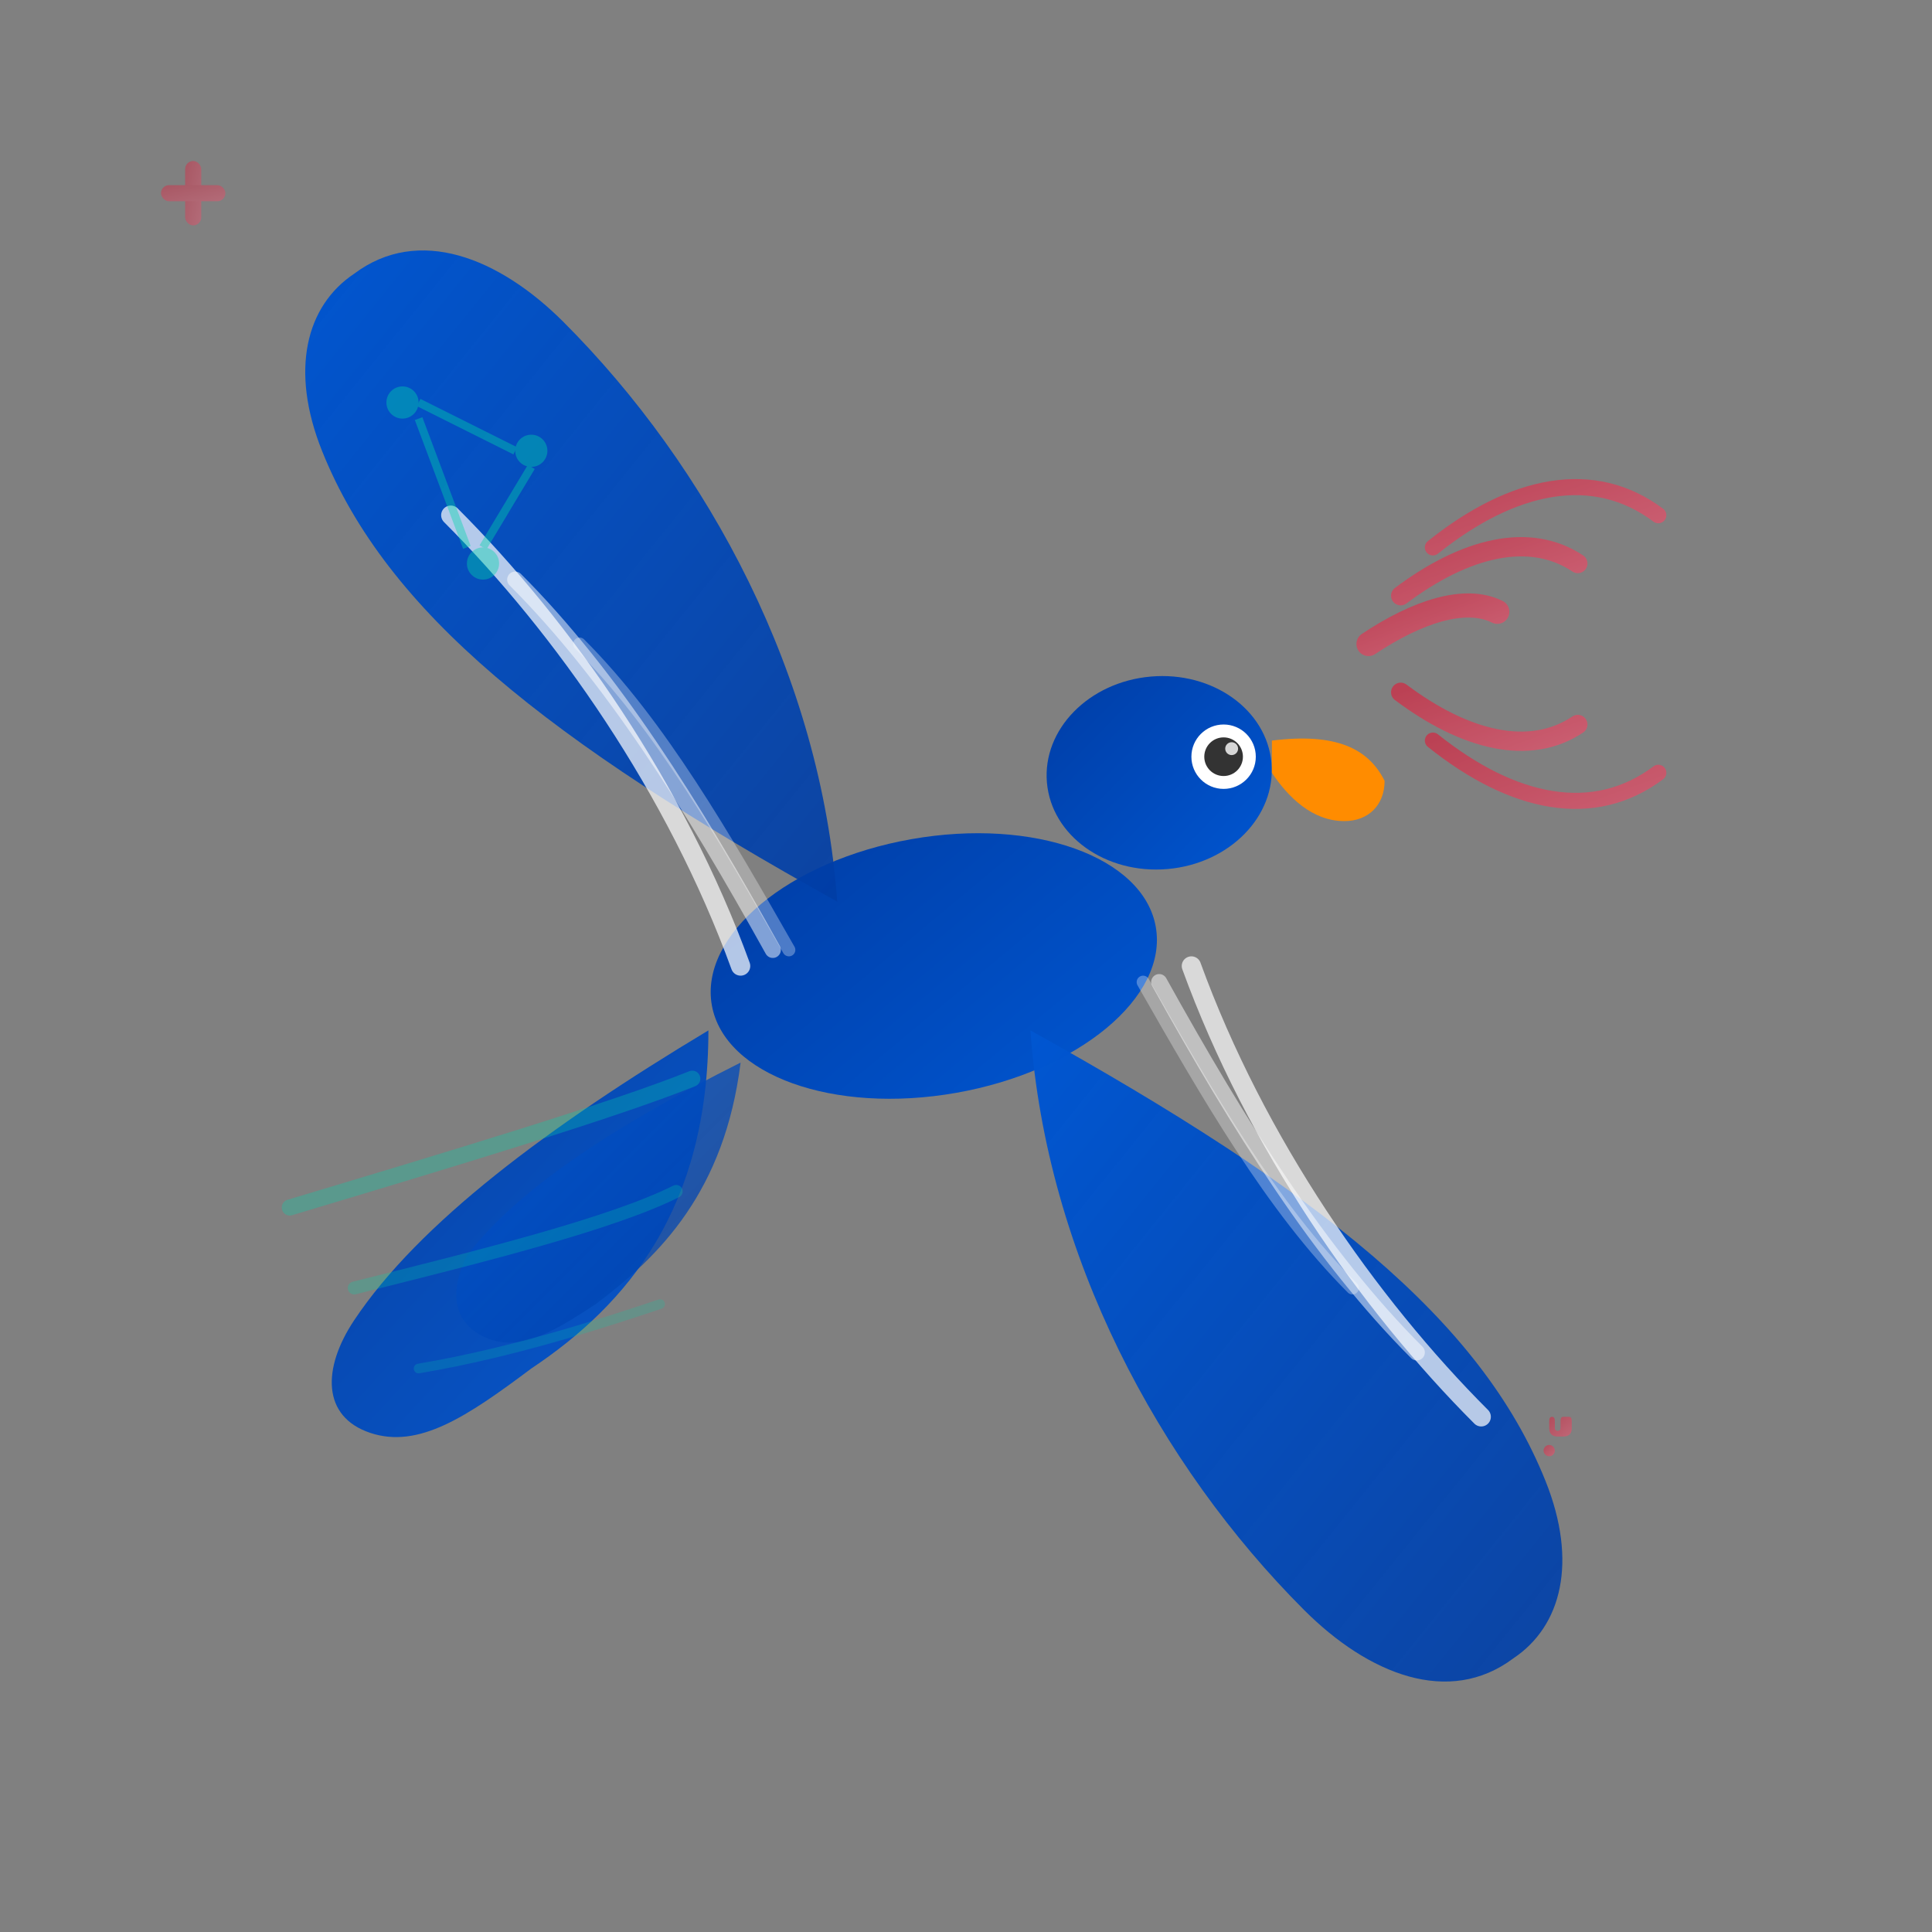 <svg viewBox="0 0 120 120" fill="none" xmlns="http://www.w3.org/2000/svg">
  <rect x="0" y="0" width="120" height="120" fill="#808080" stroke="none"/>
  <defs>
    <linearGradient id="mockingbirdGradient" x1="0%" y1="0%" x2="100%" y2="100%">
      <stop offset="0%" style="stop-color:#003DA5;stop-opacity:1" />
      <stop offset="100%" style="stop-color:#0056D1;stop-opacity:1" />
    </linearGradient>
    <linearGradient id="wingGradient" x1="0%" y1="0%" x2="100%" y2="100%">
      <stop offset="0%" style="stop-color:#0056D1;stop-opacity:1" />
      <stop offset="100%" style="stop-color:#003DA5;stop-opacity:0.9" />
    </linearGradient>
    <linearGradient id="accentGradient" x1="0%" y1="0%" x2="100%" y2="100%">
      <stop offset="0%" style="stop-color:#E31837;stop-opacity:1" />
      <stop offset="100%" style="stop-color:#FF4D6D;stop-opacity:1" />
    </linearGradient>
  </defs>
  
  <!-- Mockingbird Body (sleek, intelligent posture) -->
  <ellipse cx="58" cy="60" rx="14" ry="8" fill="url(#mockingbirdGradient)" transform="rotate(-10 58 60)"/>
  
  <!-- Mockingbird Head (alert, intelligent) -->
  <ellipse cx="72" cy="48" rx="7" ry="6" fill="url(#mockingbirdGradient)" transform="rotate(-5 72 48)"/>
  
  <!-- Distinctive Mockingbird Beak (slightly curved, elegant) -->
  <path d="M79 46c4-0.5 6 0.5 7 2.5 0 1.5-1 2.5-2.5 2.5-2 0-3.5-1.5-4.5-3 0-1 0-2 0-2z" fill="#FF8C00"/>
  
  <!-- Intelligent Eye (larger, more expressive) -->
  <circle cx="76" cy="47" r="2" fill="white"/>
  <circle cx="76" cy="47" r="1.2" fill="#333"/>
  <circle cx="76.5" cy="46.5" r="0.4" fill="white" opacity="0.8"/>
  
  <!-- Left Wing (dynamic, showing movement and intelligence) -->
  <path d="M52 56c-18-10-28-18-32-28-2-5-1-9 2-11 4-3 9-1 13 3 9 9 16 22 17 36z" fill="url(#wingGradient)"/>
  
  <!-- Right Wing (extended, showing adaptability) -->
  <path d="M64 64c18 10 28 18 32 28 2 5 1 9-2 11-4 3-9 1-13-3-9-9-16-22-17-36z" fill="url(#wingGradient)"/>
  
  <!-- Wing Pattern Details (mockingbird distinctive markings) -->
  <path d="M28 32c7 7 14 17 18 28" stroke="white" stroke-width="1.2" fill="none" opacity="0.7" stroke-linecap="round"/>
  <path d="M32 36c6 6 11 14 16 23" stroke="white" stroke-width="1" fill="none" opacity="0.5" stroke-linecap="round"/>
  <path d="M36 40c5 5 9 12 13 19" stroke="white" stroke-width="0.8" fill="none" opacity="0.3" stroke-linecap="round"/>
  
  <path d="M92 88c-7-7-14-17-18-28" stroke="white" stroke-width="1.2" fill="none" opacity="0.7" stroke-linecap="round"/>
  <path d="M88 84c-6-6-11-14-16-23" stroke="white" stroke-width="1" fill="none" opacity="0.5" stroke-linecap="round"/>
  <path d="M84 80c-5-5-9-12-13-19" stroke="white" stroke-width="0.8" fill="none" opacity="0.3" stroke-linecap="round"/>
  
  <!-- Mockingbird Tail (fan-shaped, characteristic) -->
  <path d="M44 64c-10 6-18 12-22 18-2 3-2 6 1 7 3 1 6-1 10-4 6-4 11-10 11-21z" fill="url(#mockingbirdGradient)" opacity="0.95"/>
  <path d="M46 66c-8 4-14 8-17 12-1 2-1 4 1 5 2 1 4 0 7-2 4-3 8-7 9-15z" fill="url(#wingGradient)" opacity="0.8"/>
  
  <!-- Sound Waves (representing mockingbird's mimicry ability) -->
  <g transform="translate(85, 40)" opacity="0.6">
    <path d="M0 0c3-2 6-3 8-2" stroke="url(#accentGradient)" stroke-width="1.5" fill="none" stroke-linecap="round"/>
    <path d="M2 -3c4-3 8-4 11-2" stroke="url(#accentGradient)" stroke-width="1.2" fill="none" stroke-linecap="round"/>
    <path d="M2 3c4 3 8 4 11 2" stroke="url(#accentGradient)" stroke-width="1.2" fill="none" stroke-linecap="round"/>
    <path d="M4 -6c5-4 10-5 14-2" stroke="url(#accentGradient)" stroke-width="1" fill="none" stroke-linecap="round"/>
    <path d="M4 6c5 4 10 5 14 2" stroke="url(#accentGradient)" stroke-width="1" fill="none" stroke-linecap="round"/>
  </g>
  
  <!-- AI Neural Network Pattern (subtle, representing intelligence) -->
  <g transform="translate(25, 25)" opacity="0.4">
    <circle cx="0" cy="0" r="1" fill="#00D4AA"/>
    <circle cx="8" cy="3" r="1" fill="#00D4AA"/>
    <circle cx="5" cy="10" r="1" fill="#00D4AA"/>
    <path d="M1 0L7 3" stroke="#00D4AA" stroke-width="0.5"/>
    <path d="M8 4L5 9" stroke="#00D4AA" stroke-width="0.5"/>
    <path d="M1 1L4 9" stroke="#00D4AA" stroke-width="0.5"/>
  </g>
  
  <!-- Quebec Fleur-de-lis (minimal accent) -->
  <g transform="translate(95, 88) scale(0.35)" opacity="0.5">
    <path d="M6 0c-0.5 0-0.5 0.5-0.5 1v1c0 0.5-0.5 0.5-0.5 0.5s-0.5 0-0.5-0.5V1c0-0.5 0-1-0.5-1s-0.5 0.5-0.5 1v1c0 1 0.5 1.5 1.5 1.5h1c1 0 1.5-0.5 1.5-1.5V1c0-0.5 0-1-0.5-1z" fill="url(#accentGradient)"/>
    <circle cx="3.5" cy="6" r="1" fill="url(#accentGradient)"/>
  </g>
  
  <!-- Healthcare Cross (subtle) -->
  <g transform="translate(12, 12)" opacity="0.4">
    <rect x="-0.5" y="-2" width="1" height="4" rx="0.5" fill="url(#accentGradient)"/>
    <rect x="-2" y="-0.5" width="4" height="1" rx="0.5" fill="url(#accentGradient)"/>
  </g>
  
  <!-- Motion/Intelligence Indicators -->
  <path d="M18 75c10-3 20-6 25-8" stroke="#00D4AA" stroke-width="1" fill="none" opacity="0.3" stroke-linecap="round"/>
  <path d="M22 80c8-2 16-4 20-6" stroke="#00D4AA" stroke-width="0.8" fill="none" opacity="0.25" stroke-linecap="round"/>
  <path d="M26 85c6-1 12-3 15-4" stroke="#00D4AA" stroke-width="0.6" fill="none" opacity="0.2" stroke-linecap="round"/>
</svg>